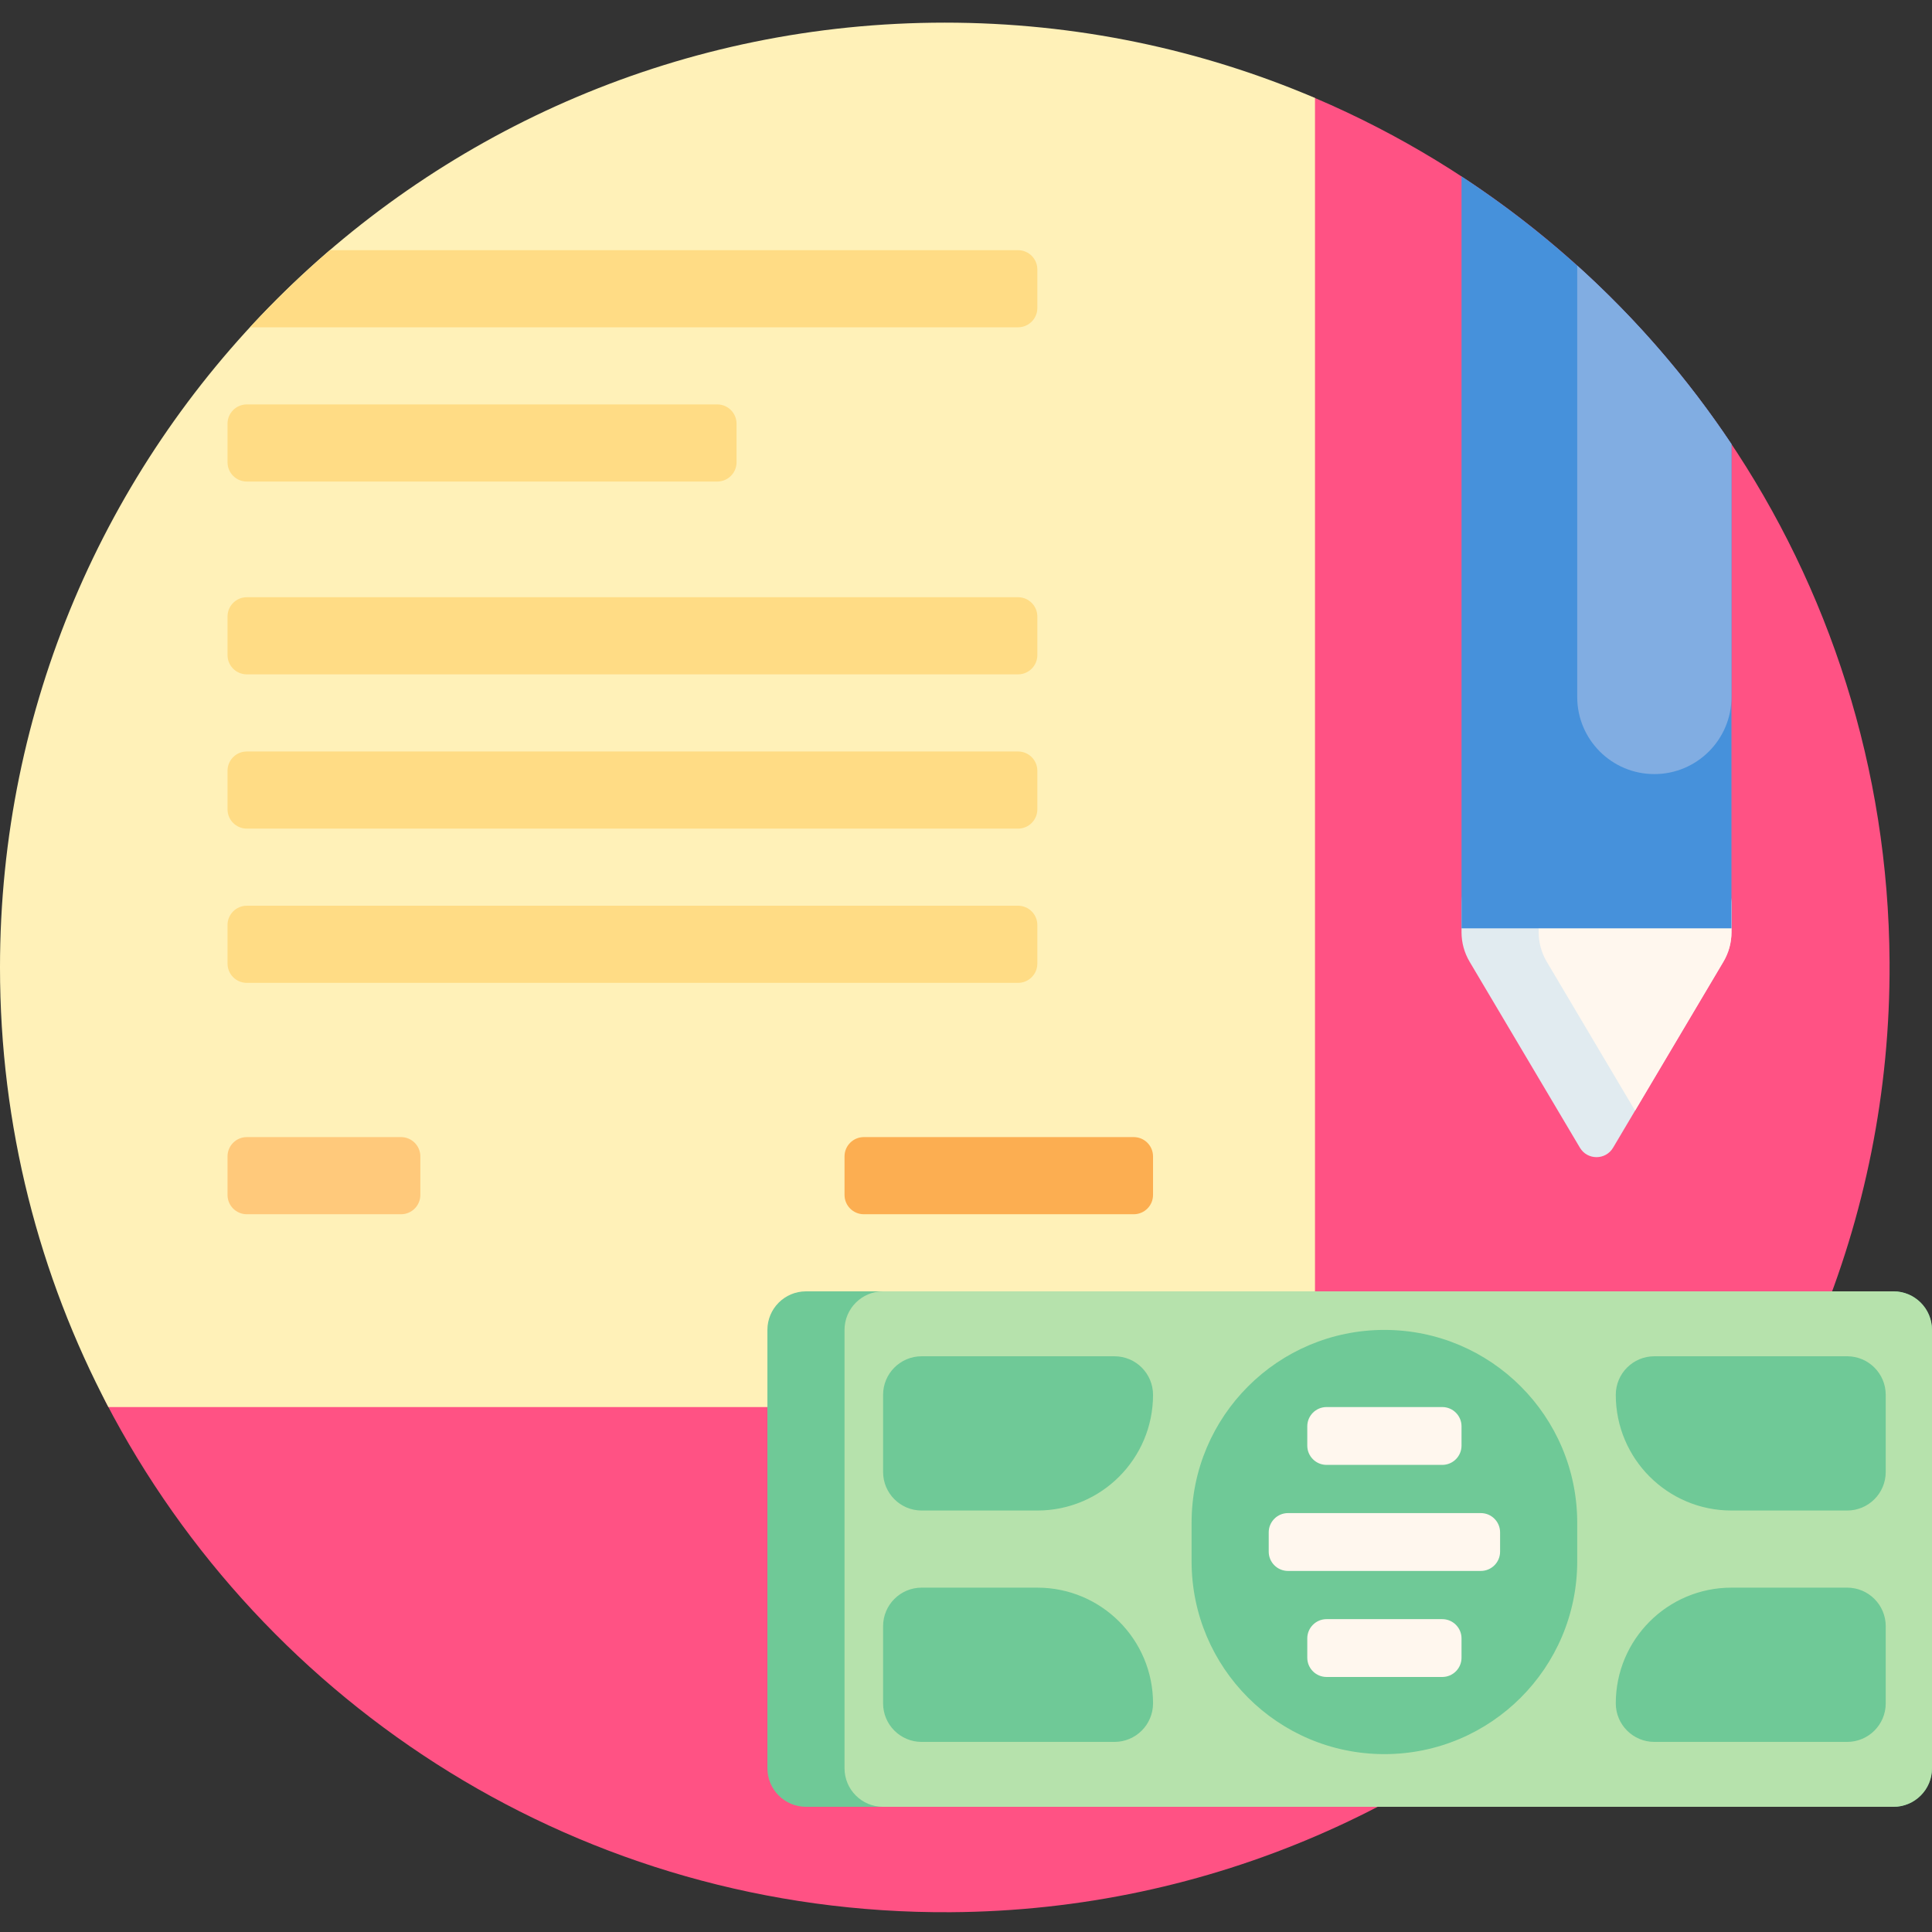 <svg height="512pt" viewBox="0 -6 512 512" width="512pt" xmlns="http://www.w3.org/2000/svg"><rect x="0" y="-6" width="512" height="512" fill="#333333" stroke="none"/><path d="m500.754 248.914c.789 137.816-110.988 250.992-248.805 251.84-97.398.598-181.988-54.426-223.91-135.168-6-11.559 2.449-25.363 15.473-25.363 153.707 0 278.316-124.605 278.316-278.316v-24.152c0-13.805 14.109-23.141 26.805-17.719 89.016 38.016 151.531 126.105 152.121 228.879zm0 0" fill="#ff5284"/><path d="m387.32 241.055v-7.027c0-11.289 9.152-20.438 20.441-20.438h14.609l.719-.801.719.801h14.609c11.289 0 20.441 9.148 20.441 20.438v7.027c0 2.75-.742 5.453-2.145 7.816l-29.23 49.285c-1.98 3.336-6.809 3.336-8.789 0l-29.23-49.285c-1.402-2.367-2.145-5.066-2.145-7.816zm0 0" fill="#e1ebf0"/><path d="m428.199 213.59h10.219c11.289 0 20.441 9.148 20.441 20.438v7.027c0 2.75-.742 5.453-2.145 7.816l-23.406 39.461-23.402-39.461c-1.406-2.367-2.145-5.066-2.145-7.82v-7.023c0-11.289 9.148-20.438 20.438-20.438zm0 0" fill="#fff7ee"/><path d="m458.859 240.02h-71.539v-199.266c28.371 18.57 52.738 42.738 71.539 70.941zm0 0" fill="#4691db"/><path d="m438.418 199.141c-11.289 0-20.438-9.152-20.438-20.438v-114.324c15.508 13.984 29.254 29.883 40.879 47.32v67.004c0 11.285-9.152 20.438-20.441 20.438zm0 0" fill="#81ade2"/><path d="m348.488 366.883h-319.77c-18.328-34.801-28.719-74.438-28.719-116.504 0-138.281 112.098-250.379 250.379-250.379 34.82 0 67.98 7.113 98.109 19.961zm0 0" fill="#fff1b8"/><path d="m274.906 157.383v10.219c0 2.82-2.289 5.109-5.109 5.109h-204.391c-2.824 0-5.109-2.289-5.109-5.109v-10.219c0-2.824 2.285-5.113 5.109-5.113h204.391c2.82 0 5.109 2.289 5.109 5.113zm-5.109 76.645h-204.391c-2.824 0-5.109 2.289-5.109 5.109v10.219c0 2.824 2.285 5.113 5.109 5.113h204.391c2.82 0 5.109-2.289 5.109-5.113v-10.219c0-2.82-2.289-5.109-5.109-5.109zm0-173.73h-182.375c-7.449 6.395-14.52 13.219-21.172 20.438h203.547c2.82 0 5.109-2.289 5.109-5.109v-10.219c0-2.824-2.289-5.109-5.109-5.109zm0 132.852h-204.391c-2.824 0-5.109 2.289-5.109 5.109v10.223c0 2.82 2.285 5.109 5.109 5.109h204.391c2.82 0 5.109-2.289 5.109-5.109v-10.223c0-2.82-2.289-5.109-5.109-5.109zm-204.391-71.535h124.676c2.824 0 5.113-2.289 5.113-5.109v-10.219c0-2.824-2.289-5.113-5.113-5.113h-124.676c-2.824 0-5.109 2.289-5.109 5.113v10.219c0 2.82 2.285 5.109 5.109 5.109zm0 0" fill="#ffdc85"/><path d="m106.285 315.785h-40.879c-2.824 0-5.109-2.289-5.109-5.109v-10.219c0-2.824 2.285-5.113 5.109-5.113h40.879c2.82 0 5.109 2.289 5.109 5.113v10.219c0 2.82-2.289 5.109-5.109 5.109zm0 0" fill="#ffc97b"/><path d="m300.457 315.785h-71.539c-2.82 0-5.109-2.289-5.109-5.109v-10.219c0-2.824 2.289-5.113 5.109-5.113h71.539c2.82 0 5.109 2.289 5.109 5.113v10.219c0 2.82-2.289 5.109-5.109 5.109zm0 0" fill="#fcae51"/><path d="m512 346.441v116.164c0 5.645-4.574 10.219-10.219 10.219h-288.191c-5.645 0-10.219-4.574-10.219-10.219v-116.164c0-5.641 4.574-10.219 10.219-10.219h288.191c5.645 0 10.219 4.578 10.219 10.219zm0 0" fill="#6fc997"/><path d="m512 346.441v116.164c0 5.645-4.574 10.219-10.219 10.219h-267.754c-5.645 0-10.219-4.574-10.219-10.219v-116.164c0-5.641 4.574-10.219 10.219-10.219h267.754c5.645 0 10.219 4.578 10.219 10.219zm0 0" fill="#b6e2ac"/><path d="m417.98 397.539v10.223c0 28.219-22.879 51.098-51.098 51.098-28.223 0-51.098-22.879-51.098-51.098v-10.223c0-28.219 22.875-51.098 51.098-51.098 28.219 0 51.098 22.879 51.098 51.098zm71.535-44.113h-51.098c-5.645 0-10.219 4.574-10.219 10.219 0 16.934 13.727 30.66 30.66 30.66h30.656c5.645 0 10.223-4.574 10.223-10.219v-20.441c0-5.645-4.578-10.219-10.223-10.219zm0 61.316h-30.656c-16.934 0-30.66 13.727-30.66 30.66 0 5.645 4.574 10.219 10.219 10.219h51.098c5.645 0 10.223-4.574 10.223-10.219v-20.438c0-5.645-4.578-10.223-10.223-10.223zm-214.609 0h-30.66c-5.645 0-10.219 4.578-10.219 10.223v20.438c0 5.645 4.574 10.219 10.219 10.219h51.098c5.645 0 10.223-4.574 10.223-10.219 0-16.934-13.727-30.66-30.66-30.66zm20.438-61.316h-51.098c-5.645 0-10.219 4.574-10.219 10.219v20.441c0 5.645 4.574 10.219 10.219 10.219h30.66c16.934 0 30.66-13.727 30.66-30.66 0-5.645-4.578-10.219-10.223-10.219zm0 0" fill="#6fc997"/><path d="m397.539 400.098v5.109c0 2.82-2.285 5.109-5.109 5.109h-51.098c-2.82 0-5.109-2.289-5.109-5.109v-5.109c0-2.824 2.289-5.113 5.109-5.113h51.098c2.824 0 5.109 2.289 5.109 5.113zm-45.984-17.887h30.656c2.82 0 5.109-2.289 5.109-5.109v-5.109c0-2.82-2.289-5.109-5.109-5.109h-30.656c-2.824 0-5.113 2.289-5.113 5.109v5.109c0 2.82 2.289 5.109 5.113 5.109zm30.656 40.879h-30.656c-2.824 0-5.113 2.289-5.113 5.109v5.109c0 2.824 2.289 5.109 5.113 5.109h30.656c2.82 0 5.109-2.285 5.109-5.109v-5.109c0-2.82-2.289-5.109-5.109-5.109zm0 0" fill="#fff7ee"/></svg>